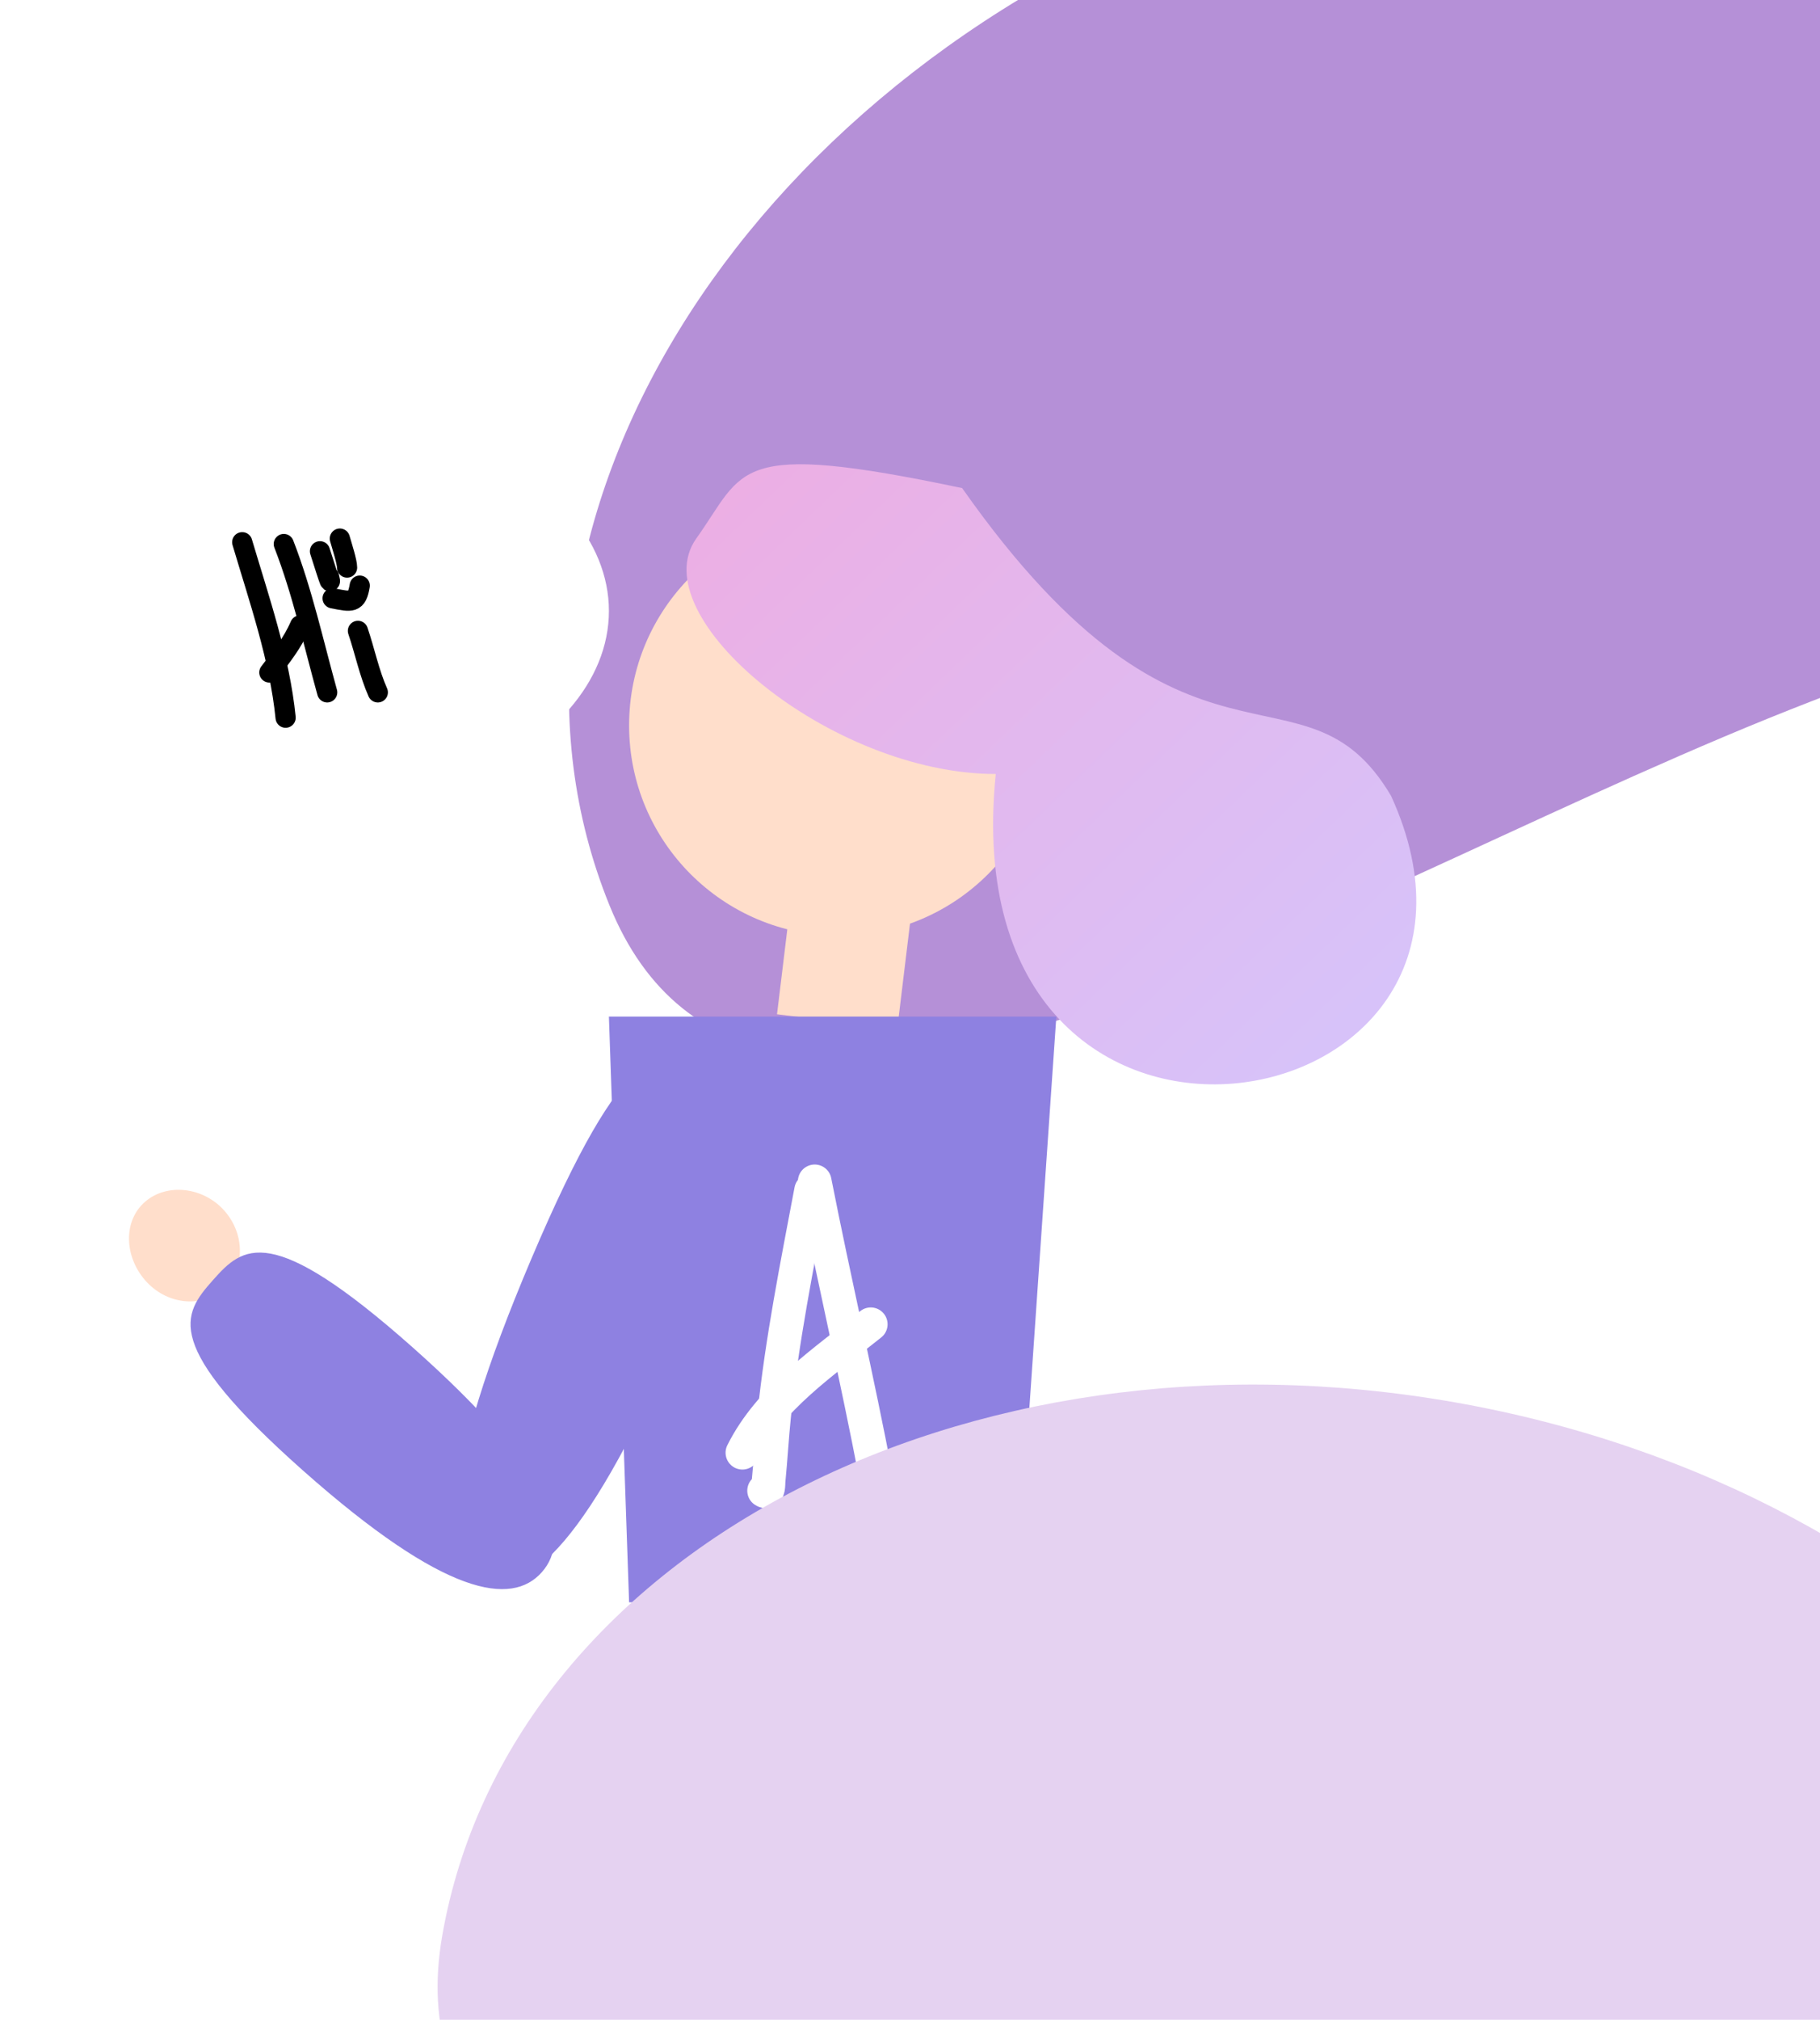 <svg width="541" height="600" viewBox="0 0 541 600" fill="none" xmlns="http://www.w3.org/2000/svg">
<path d="M679.732 66.756C722.899 173.212 663.23 157.616 525.554 213.443C387.877 269.27 224.329 375.38 181.162 268.924C137.994 162.468 214.609 30.911 352.285 -24.916C489.961 -80.743 636.564 -39.7 679.732 66.756Z" fill="#B590D7"/>
<rect x="236.22" y="258" width="36" height="43.623" transform="rotate(6.911 236.22 258)" fill="#FFDECB"/>
<g filter="url(#filter0_d_205_198)">
<circle cx="249.5" cy="212.5" r="62.5" fill="#FFDECB"/>
</g>
<g filter="url(#filter1_d_205_198)">
<path d="M413.5 232.431C459 331.931 282 363 296 225.931C246.846 225.931 190.5 179 207 155.931C221.612 135.5 217.5 126.569 286 141C353.5 237 387.5 188.5 413.5 232.431Z" fill="url(#paint0_linear_205_198)"/>
</g>
<path d="M181 302H314L302 476H187L181 302Z" fill="#8E81E1"/>
<g filter="url(#filter2_d_205_198)">
<path d="M203.12 388.935C175.06 454.948 156.686 470.133 144.233 464.84C131.781 459.546 129.965 435.779 158.025 369.767C186.084 303.755 196.719 306.775 209.172 312.069C221.625 317.362 231.18 322.923 203.12 388.935Z" fill="#8E81E1"/>
</g>
<path d="M66.81 359.792C73.032 366.971 72.775 377.385 66.235 383.052C59.696 388.719 49.352 387.493 43.13 380.314C36.908 373.135 36.591 362.667 43.13 357C49.669 351.333 60.588 352.613 66.81 359.792Z" fill="#FFDECB"/>
<g filter="url(#filter3_d_205_198)">
<path d="M122.582 396.193C164.843 433.664 170.034 452.928 161.057 463.052C152.08 473.176 132.334 470.328 90.074 432.856C47.813 395.384 54.277 386.456 63.254 376.332C72.231 366.207 80.322 358.721 122.582 396.193Z" fill="#8E81E1"/>
</g>
<path d="M241.1 353.629C236.907 375.864 232.443 398.071 230.113 420.598C229.448 427.019 229.106 433.464 228.471 439.885C228.379 440.806 228.585 443.813 227.127 442.841" stroke="white" stroke-width="10" stroke-linecap="round"/>
<path d="M242.175 350.942C247.967 380.38 254.834 409.612 260.447 439.079" stroke="white" stroke-width="10" stroke-linecap="round"/>
<path d="M220.678 431.555C228.832 415.247 244.946 404.555 258.835 393.398" stroke="white" stroke-width="10" stroke-linecap="round"/>
<g filter="url(#filter4_d_205_198)">
<ellipse cx="92.5" cy="177.5" rx="88.5" ry="58.5" fill="white"/>
</g>
<g filter="url(#filter5_d_205_198)">
<path d="M156.455 244.769L128.27 227.518L163.261 212.432L156.455 244.769Z" fill="white"/>
</g>
<path d="M72 161.075C76.994 177.906 83.135 195.574 84.898 213.204" stroke="black" stroke-width="6" stroke-linecap="round"/>
<path d="M80.061 199.769C83.56 195.217 86.95 191.041 89.197 185.796" stroke="black" stroke-width="6" stroke-linecap="round"/>
<path d="M84.361 161.612C89.898 175.865 93.168 190.955 97.259 205.681" stroke="black" stroke-width="6" stroke-linecap="round"/>
<path d="M106.395 187.408C108.436 193.405 109.734 199.893 112.306 205.681" stroke="black" stroke-width="6" stroke-linecap="round"/>
<path d="M95.109 163.762C95.31 164.295 99.157 176.731 97.796 171.286" stroke="black" stroke-width="6" stroke-linecap="round"/>
<path d="M101.021 160C101.646 162.21 103.17 166.858 103.17 168.599" stroke="black" stroke-width="6" stroke-linecap="round"/>
<path d="M98.871 177.735C104.558 178.872 106.051 179.26 106.932 173.973" stroke="black" stroke-width="6" stroke-linecap="round"/>
<path d="M661.355 668.026C641.462 781.165 599.159 736.286 452.839 710.558C306.519 684.831 111.59 687.997 131.484 574.857C151.378 461.718 286.12 390.856 432.44 416.584C578.76 442.312 681.249 554.886 661.355 668.026Z" fill="#E5D2F1"/>
<defs>
<filter id="filter0_d_205_198" x="183" y="149" width="133" height="133" filterUnits="userSpaceOnUse" color-interpolation-filters="sRGB">
<feFlood flood-opacity="0" result="BackgroundImageFix"/>
<feColorMatrix in="SourceAlpha" type="matrix" values="0 0 0 0 0 0 0 0 0 0 0 0 0 0 0 0 0 0 127 0" result="hardAlpha"/>
<feOffset dy="3"/>
<feGaussianBlur stdDeviation="2"/>
<feComposite in2="hardAlpha" operator="out"/>
<feColorMatrix type="matrix" values="0 0 0 0 0 0 0 0 0 0 0 0 0 0 0 0 0 0 0.25 0"/>
<feBlend mode="normal" in2="BackgroundImageFix" result="effect1_dropShadow_205_198"/>
<feBlend mode="normal" in="SourceGraphic" in2="effect1_dropShadow_205_198" result="shape"/>
</filter>
<filter id="filter1_d_205_198" x="200.068" y="133.916" width="224.93" height="192.216" filterUnits="userSpaceOnUse" color-interpolation-filters="sRGB">
<feFlood flood-opacity="0" result="BackgroundImageFix"/>
<feColorMatrix in="SourceAlpha" type="matrix" values="0 0 0 0 0 0 0 0 0 0 0 0 0 0 0 0 0 0 127 0" result="hardAlpha"/>
<feOffset dy="4"/>
<feGaussianBlur stdDeviation="2"/>
<feComposite in2="hardAlpha" operator="out"/>
<feColorMatrix type="matrix" values="0 0 0 0 0 0 0 0 0 0 0 0 0 0 0 0 0 0 0.25 0"/>
<feBlend mode="normal" in2="BackgroundImageFix" result="effect1_dropShadow_205_198"/>
<feBlend mode="normal" in="SourceGraphic" in2="effect1_dropShadow_205_198" result="shape"/>
</filter>
<filter id="filter2_d_205_198" x="131.597" y="309.568" width="93.769" height="164.24" filterUnits="userSpaceOnUse" color-interpolation-filters="sRGB">
<feFlood flood-opacity="0" result="BackgroundImageFix"/>
<feColorMatrix in="SourceAlpha" type="matrix" values="0 0 0 0 0 0 0 0 0 0 0 0 0 0 0 0 0 0 127 0" result="hardAlpha"/>
<feOffset dy="4"/>
<feGaussianBlur stdDeviation="2"/>
<feComposite in2="hardAlpha" operator="out"/>
<feColorMatrix type="matrix" values="0 0 0 0 0 0 0 0 0 0 0 0 0 0 0 0 0 0 0.25 0"/>
<feBlend mode="normal" in2="BackgroundImageFix" result="effect1_dropShadow_205_198"/>
<feBlend mode="normal" in="SourceGraphic" in2="effect1_dropShadow_205_198" result="shape"/>
</filter>
<filter id="filter3_d_205_198" x="52.639" y="368.099" width="116.145" height="107.983" filterUnits="userSpaceOnUse" color-interpolation-filters="sRGB">
<feFlood flood-opacity="0" result="BackgroundImageFix"/>
<feColorMatrix in="SourceAlpha" type="matrix" values="0 0 0 0 0 0 0 0 0 0 0 0 0 0 0 0 0 0 127 0" result="hardAlpha"/>
<feOffset dy="4"/>
<feGaussianBlur stdDeviation="2"/>
<feComposite in2="hardAlpha" operator="out"/>
<feColorMatrix type="matrix" values="0 0 0 0 0 0 0 0 0 0 0 0 0 0 0 0 0 0 0.25 0"/>
<feBlend mode="normal" in2="BackgroundImageFix" result="effect1_dropShadow_205_198"/>
<feBlend mode="normal" in="SourceGraphic" in2="effect1_dropShadow_205_198" result="shape"/>
</filter>
<filter id="filter4_d_205_198" x="0" y="119" width="185" height="125" filterUnits="userSpaceOnUse" color-interpolation-filters="sRGB">
<feFlood flood-opacity="0" result="BackgroundImageFix"/>
<feColorMatrix in="SourceAlpha" type="matrix" values="0 0 0 0 0 0 0 0 0 0 0 0 0 0 0 0 0 0 127 0" result="hardAlpha"/>
<feOffset dy="4"/>
<feGaussianBlur stdDeviation="2"/>
<feComposite in2="hardAlpha" operator="out"/>
<feColorMatrix type="matrix" values="0 0 0 0 0 0 0 0 0 0 0 0 0 0 0 0 0 0 0.25 0"/>
<feBlend mode="normal" in2="BackgroundImageFix" result="effect1_dropShadow_205_198"/>
<feBlend mode="normal" in="SourceGraphic" in2="effect1_dropShadow_205_198" result="shape"/>
</filter>
<filter id="filter5_d_205_198" x="124.27" y="212.432" width="42.992" height="40.337" filterUnits="userSpaceOnUse" color-interpolation-filters="sRGB">
<feFlood flood-opacity="0" result="BackgroundImageFix"/>
<feColorMatrix in="SourceAlpha" type="matrix" values="0 0 0 0 0 0 0 0 0 0 0 0 0 0 0 0 0 0 127 0" result="hardAlpha"/>
<feOffset dy="4"/>
<feGaussianBlur stdDeviation="2"/>
<feComposite in2="hardAlpha" operator="out"/>
<feColorMatrix type="matrix" values="0 0 0 0 0 0 0 0 0 0 0 0 0 0 0 0 0 0 0.25 0"/>
<feBlend mode="normal" in2="BackgroundImageFix" result="effect1_dropShadow_205_198"/>
<feBlend mode="normal" in="SourceGraphic" in2="effect1_dropShadow_205_198" result="shape"/>
</filter>
<linearGradient id="paint0_linear_205_198" x1="177" y1="81.5" x2="443" y2="359" gradientUnits="userSpaceOnUse">
<stop stop-color="#F2A9DE"/>
<stop offset="1" stop-color="#D1C8FF"/>
</linearGradient>
</defs>
</svg>
